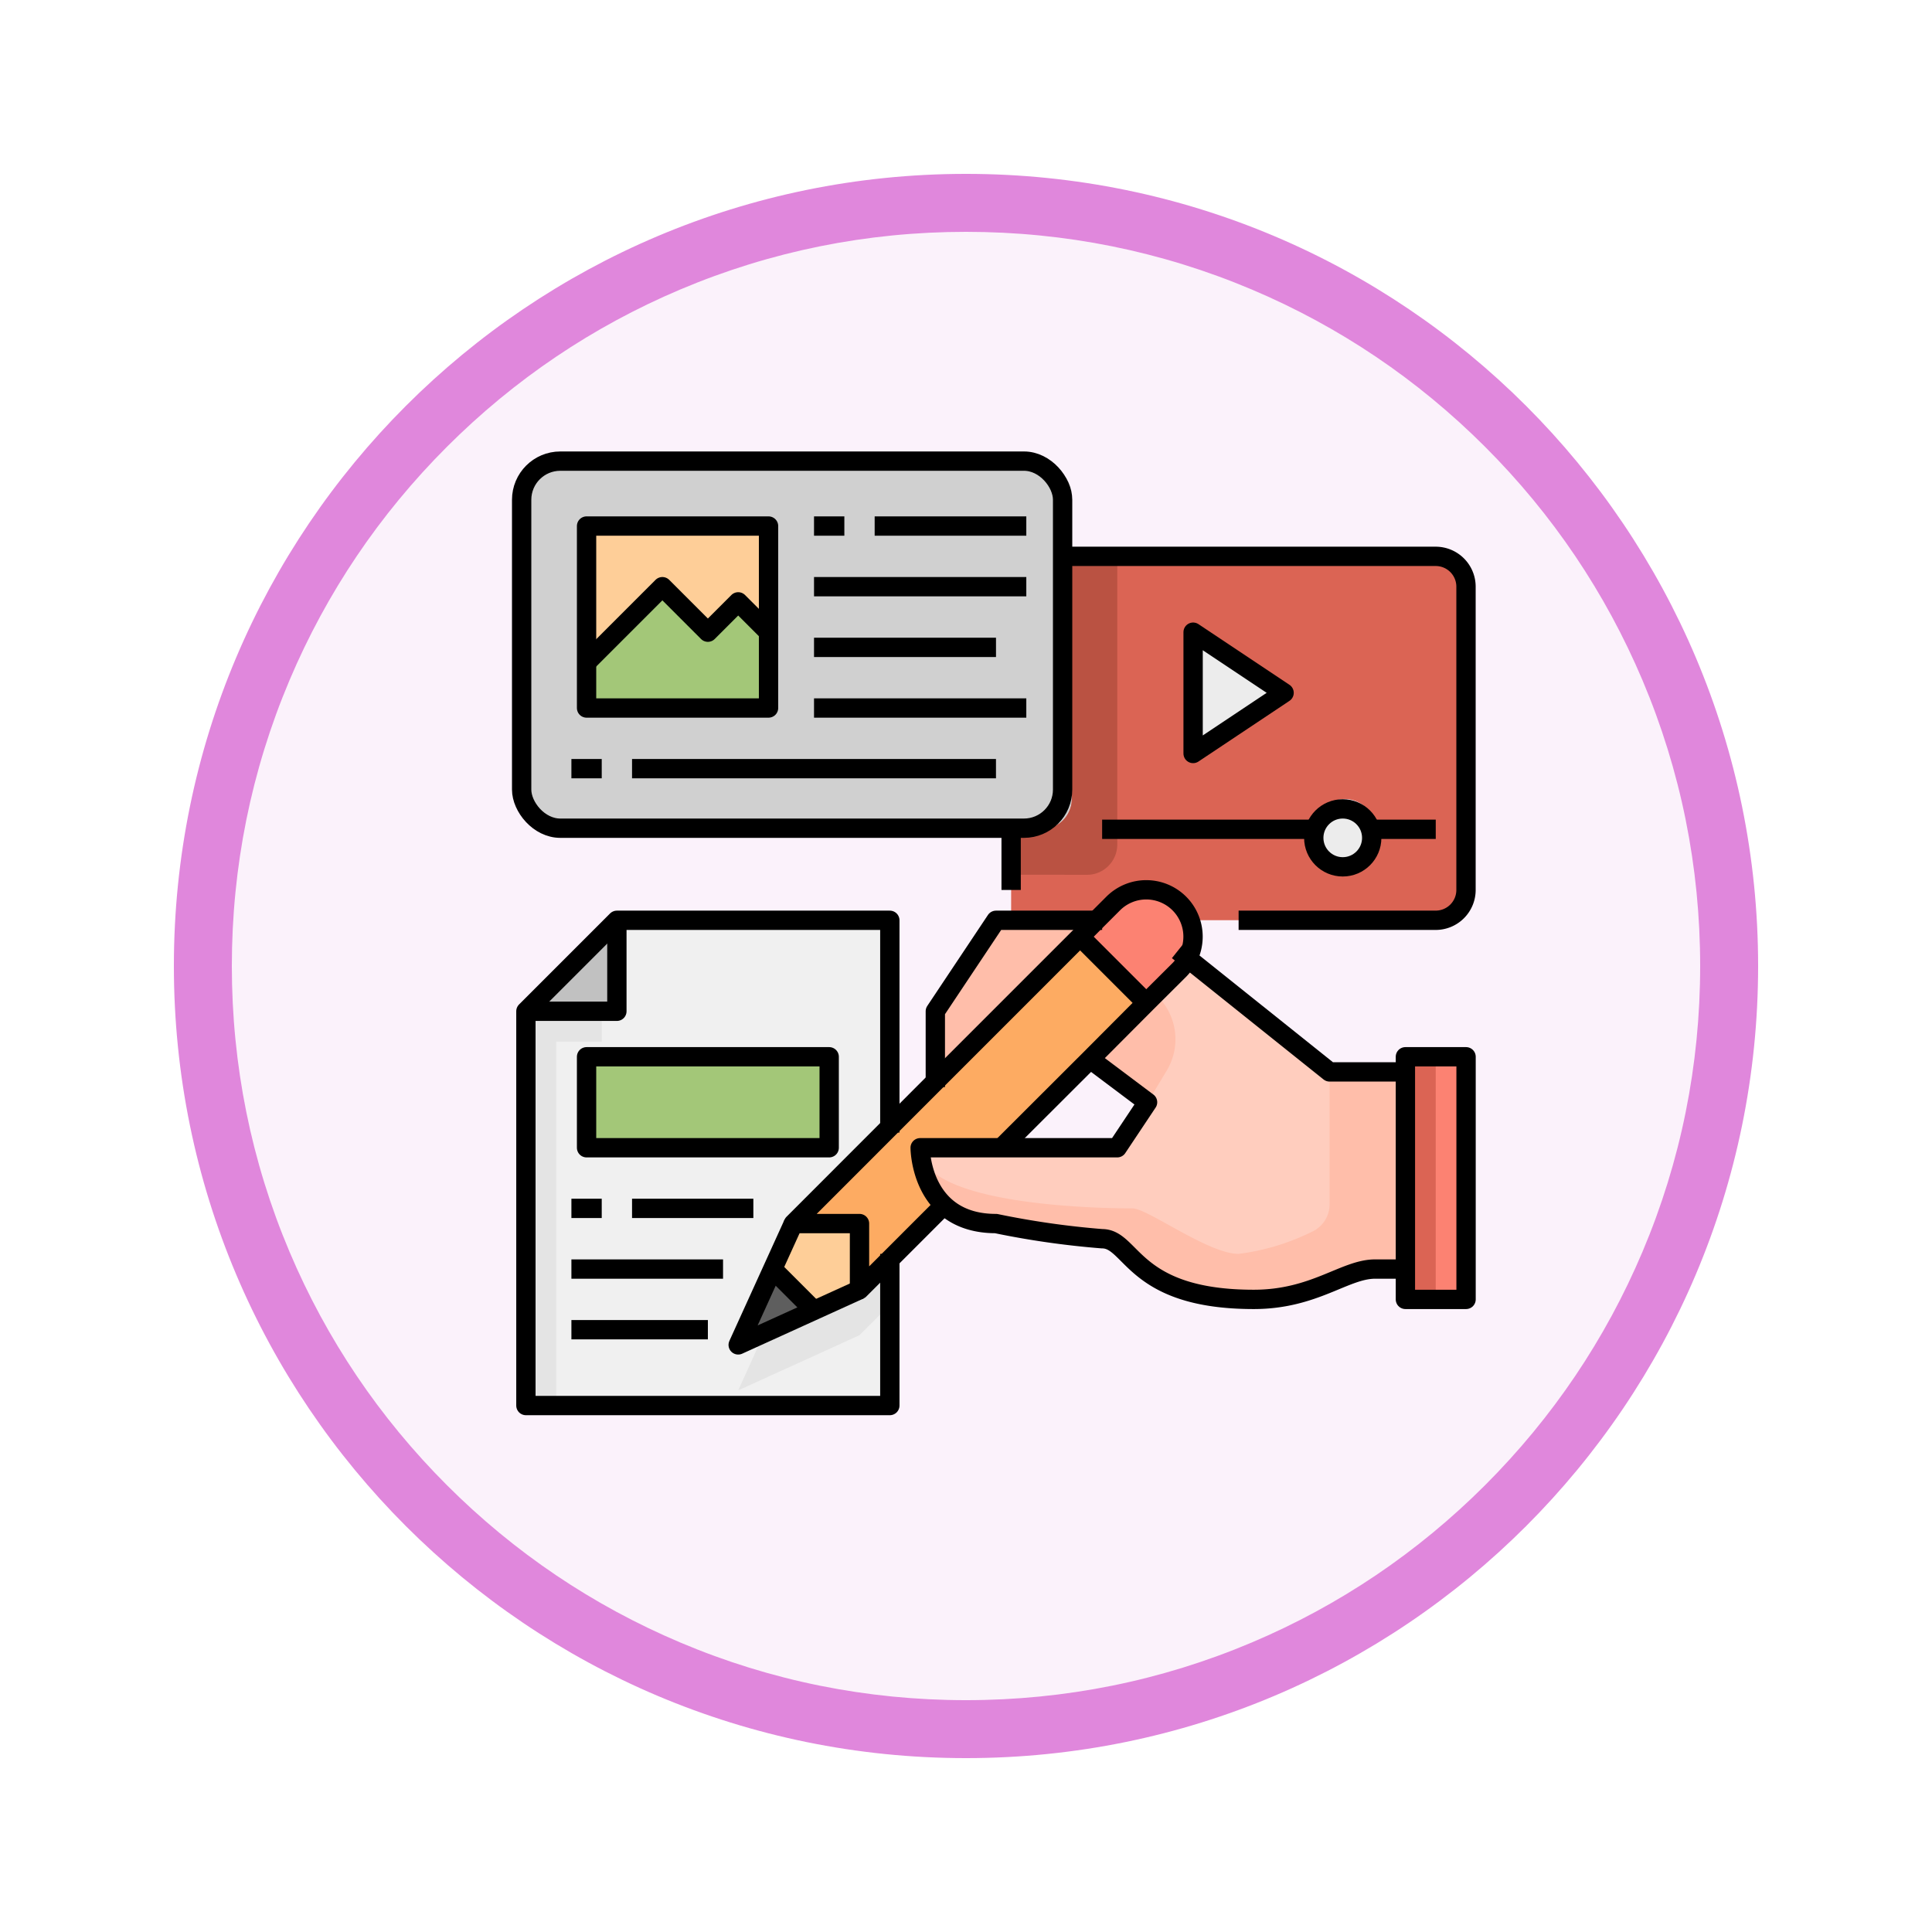 <svg xmlns="http://www.w3.org/2000/svg" xmlns:xlink="http://www.w3.org/1999/xlink" width="100.001" height="100.001" viewBox="0 0 100.001 100.001">
  <defs>
    <filter id="Trazado_904820" x="0" y="0" width="100.001" height="100.001" filterUnits="userSpaceOnUse">
      <feOffset dy="3" input="SourceAlpha"/>
      <feGaussianBlur stdDeviation="3" result="blur"/>
      <feFlood flood-opacity="0.161"/>
      <feComposite operator="in" in2="blur"/>
      <feComposite in="SourceGraphic"/>
    </filter>
  </defs>
  <g id="Grupo_1164296" data-name="Grupo 1164296" transform="translate(-1138.999 -1129.132)">
    <g id="Grupo_1164018" data-name="Grupo 1164018" transform="translate(939.999 -1959.868)">
      <g id="Icono" transform="translate(208 3095)">
        <g transform="matrix(1, 0, 0, 1, -9, -6)" filter="url(#Trazado_904820)">
          <g id="Trazado_904820-2" data-name="Trazado 904820" transform="translate(9 6)" fill="#fbf2fb">
            <path d="M 41 80.501 C 35.667 80.501 30.494 79.457 25.626 77.397 C 20.922 75.408 16.698 72.56 13.069 68.932 C 9.441 65.303 6.593 61.079 4.604 56.375 C 2.544 51.507 1.5 46.334 1.5 41 C 1.5 35.667 2.544 30.494 4.604 25.626 C 6.593 20.922 9.441 16.698 13.069 13.069 C 16.698 9.441 20.922 6.593 25.626 4.604 C 30.494 2.544 35.667 1.5 41 1.5 C 46.334 1.5 51.507 2.544 56.375 4.604 C 61.079 6.593 65.303 9.441 68.932 13.069 C 72.56 16.698 75.408 20.922 77.397 25.626 C 79.457 30.494 80.501 35.667 80.501 41 C 80.501 46.334 79.457 51.507 77.397 56.375 C 75.408 61.079 72.56 65.303 68.932 68.932 C 65.303 72.56 61.079 75.408 56.375 77.397 C 51.507 79.457 46.334 80.501 41 80.501 Z" stroke="none"/>
            <path d="M 41 3 C 35.869 3 30.893 4.004 26.21 5.985 C 21.685 7.899 17.621 10.639 14.13 14.13 C 10.639 17.621 7.899 21.685 5.985 26.21 C 4.004 30.893 3 35.869 3 41 C 3 46.132 4.004 51.108 5.985 55.791 C 7.899 60.316 10.639 64.38 14.13 67.871 C 17.621 71.362 21.685 74.102 26.21 76.016 C 30.893 77.997 35.869 79.001 41 79.001 C 46.132 79.001 51.108 77.997 55.791 76.016 C 60.316 74.102 64.38 71.362 67.871 67.871 C 71.362 64.38 74.102 60.316 76.016 55.791 C 77.997 51.108 79.001 46.132 79.001 41 C 79.001 35.869 77.997 30.893 76.016 26.21 C 74.102 21.685 71.362 17.621 67.871 14.13 C 64.38 10.639 60.316 7.899 55.791 5.985 C 51.108 4.004 46.132 3 41 3 M 41 0 C 63.644 0 82.001 18.357 82.001 41 C 82.001 63.644 63.644 82.001 41 82.001 C 18.357 82.001 0 63.644 0 41 C 0 18.357 18.357 0 41 0 Z" stroke="none" fill="#e087dc"/>
          </g>
        </g>
      </g>
    </g>
    <g id="_26-Content" data-name="26-Content" transform="translate(1165.22 1152.22)">
      <path id="Trazado_999265" data-name="Trazado 999265" d="M5,40H17.558v4.709H5Z" transform="translate(-0.86 -8.389)" fill="#a3c778"/>
      <path id="Trazado_999266" data-name="Trazado 999266" d="M5.709,31v4.709H1Z" transform="translate(0 -6.453)" fill="#c1c1c1"/>
      <path id="Trazado_999267" data-name="Trazado 999267" d="M14.845,46.7l2.888-2.888,2.1-2.1V31H5.709v4.709H1V56.116H19.837V48.55l-1.57,1.57L15.913,51.2l-3.924,1.782,1.782-3.924ZM4.14,42.773V38.064H16.7v4.709Z" transform="translate(0 -6.453)" fill="#f0f0f0"/>
      <path id="Trazado_999268" data-name="Trazado 999268" d="M13.558,13.558V4.14H4.14v9.419ZM1,18.268V2.57A1.574,1.574,0,0,1,2.57,1H27.686a1.574,1.574,0,0,1,1.57,1.57v15.7a1.574,1.574,0,0,1-.691,1.3,1.549,1.549,0,0,1-.879.267H2.57A1.574,1.574,0,0,1,1,18.268Z" fill="#d0d0d0"/>
      <path id="Trazado_999269" data-name="Trazado 999269" d="M14.419,5v5.494l-1.57-1.57-1.57,1.57L8.924,8.14,5,12.064V5Z" transform="translate(-0.86 -0.86)" fill="#fece98"/>
      <path id="Trazado_999270" data-name="Trazado 999270" d="M14.419,11.355v3.924H5V12.924L8.924,9l2.355,2.355,1.57-1.57Z" transform="translate(-0.86 -1.721)" fill="#a3c778"/>
      <circle id="Elipse_11811" data-name="Elipse 11811" cx="1.5" cy="1.5" r="1.5" transform="translate(41.78 18.78)" fill="#ececec"/>
      <path id="Trazado_999271" data-name="Trazado 999271" d="M49.709,15.14,45,18.279V12Z" transform="translate(-9.465 -2.366)" fill="#ececec"/>
      <path id="Trazado_999272" data-name="Trazado 999272" d="M54.977,7H36.14V19.558a1.574,1.574,0,0,1-.691,1.3,1.549,1.549,0,0,1-.879.267H33v4.709h4.419l.863-.863a2.433,2.433,0,0,1,3.43,0,2.311,2.311,0,0,1,.549.863H54.977a1.574,1.574,0,0,0,1.57-1.57V8.57A1.574,1.574,0,0,0,54.977,7ZM42.419,10.924l4.709,3.14L42.419,17.2ZM50.268,22.7a1.57,1.57,0,1,1,1.57-1.57,1.57,1.57,0,0,1-1.57,1.57Z" transform="translate(-6.884 -1.291)" fill="#db6454"/>
      <path id="Trazado_999273" data-name="Trazado 999273" d="M36.924,23.483a1.549,1.549,0,0,0,.879-.267,1.574,1.574,0,0,0,.691-1.3V7H36.14V19.558a1.574,1.574,0,0,1-.691,1.3,1.549,1.549,0,0,1-.879.267H33v2.355Z" transform="translate(-6.884 -1.291)" fill="#ba5242"/>
      <path id="Trazado_999274" data-name="Trazado 999274" d="M62.14,40V52.558H59V40Z" transform="translate(-12.477 -8.389)" fill="#fc8272"/>
      <path id="Trazado_999275" data-name="Trazado 999275" d="M18.924,56.143,15,57.924,16.782,54Z" transform="translate(-3.012 -11.401)" fill="#5e5e5e"/>
      <path id="Trazado_999276" data-name="Trazado 999276" d="M21.767,51v3.422L19.413,55.5,17.27,53.355,18.345,51Z" transform="translate(-3.5 -10.756)" fill="#fece98"/>
      <path id="Trazado_999277" data-name="Trazado 999277" d="M43.123,32.546a2.579,2.579,0,0,1-.432.589l-1.719,1.711L37.55,31.424l.848-.856.863-.863A2.421,2.421,0,0,1,43.4,31.416a2.476,2.476,0,0,1-.275,1.13Z" transform="translate(-7.862 -6.022)" fill="#fc8272"/>
      <path id="Trazado_999278" data-name="Trazado 999278" d="M34,38.424l-4.592,4.584H25.2a4.5,4.5,0,0,0,1.232,2.975l-4.372,4.372V46.932H18.64l7.347-7.347,7.5-7.5L36.9,35.512Z" transform="translate(-3.795 -6.688)" fill="#fdab62"/>
      <path id="Trazado_999279" data-name="Trazado 999279" d="M36.343,31l-.848.856-7.5,7.5V35.709L31.14,31h5.2Z" transform="translate(-5.808 -6.453)" fill="#ffbeaa"/>
      <path id="Trazado_999280" data-name="Trazado 999280" d="M52.116,39.391v10.2h-1.57c-1.57,0-3.14,1.57-6.279,1.57-6.279,0-6.279-3.14-7.849-3.14A21.477,21.477,0,0,1,33.53,47.7c-1.366-.212-2.606-.463-2.606-.463a3.749,3.749,0,0,1-2.692-.95A4.5,4.5,0,0,1,27,43.315H37.2l1.57-2.355L35.8,38.732l2.9-2.912,1.719-1.711a2.58,2.58,0,0,0,.432-.589l7.339,5.871Z" transform="translate(-5.593 -6.995)" fill="#ffcdbe"/>
      <path id="Trazado_999281" data-name="Trazado 999281" d="M59,40h1.57V52.558H59Z" transform="translate(-12.477 -8.389)" fill="#db6454"/>
      <path id="Trazado_999282" data-name="Trazado 999282" d="M41.578,35.865l-.461.459-2.9,2.912,2.972,2.229.991-1.648A3.14,3.14,0,0,0,41.578,35.865Z" transform="translate(-8.005 -7.5)" fill="#ffbeaa"/>
      <path id="Trazado_999283" data-name="Trazado 999283" d="M48.192,41v6.848a1.565,1.565,0,0,1-.929,1.433,11.93,11.93,0,0,1-3.78,1.137c-1.57,0-4.709-2.355-5.494-2.355S27,48.064,27,44.924A4.5,4.5,0,0,0,28.232,47.9a3.749,3.749,0,0,0,2.692.95s1.24.251,2.606.463a21.477,21.477,0,0,0,2.888.322c1.57,0,1.57,3.14,7.849,3.14,3.14,0,4.709-1.57,6.279-1.57h1.57V41Z" transform="translate(-5.593 -8.605)" fill="#ffbeaa"/>
      <path id="Trazado_999284" data-name="Trazado 999284" d="M21.279,54.93l-2.355,1.075-2.578,1.17L15,60.141l3.924-1.782,2.355-1.075,1.57-1.57V53.36Z" transform="translate(-3.012 -11.263)" fill="#e4e4e4"/>
      <path id="Trazado_999285" data-name="Trazado 999285" d="M4.924,37v1.57H2.57V57.407H1V37Z" transform="translate(0 -7.744)" fill="#e4e4e4"/>
      <g id="Grupo_1164295" data-name="Grupo 1164295" transform="translate(1 1)">
        <path id="Trazado_999286" data-name="Trazado 999286" d="M52.116,50.988h-1.57c-1.57,0-3.14,1.57-6.279,1.57-6.279,0-6.279-3.14-7.849-3.14a44.254,44.254,0,0,1-5.494-.785C27,48.634,27,44.709,27,44.709H37.2l1.57-2.355L35.634,40" transform="translate(-6.593 -9.389)" fill="none" stroke="#000" stroke-linejoin="round" stroke-width="1"/>
        <path id="Trazado_999287" data-name="Trazado 999287" d="M44,33l7.849,6.279h3.924" transform="translate(-10.25 -7.884)" fill="none" stroke="#000" stroke-linejoin="round" stroke-width="1"/>
        <path id="Trazado_999288" data-name="Trazado 999288" d="M59,40h3.14V52.558H59Z" transform="translate(-13.477 -9.389)" fill="none" stroke="#000" stroke-linejoin="round" stroke-width="1"/>
        <path id="Trazado_999289" data-name="Trazado 999289" d="M29.409,42.342,34,37.758l2.9-2.912,1.719-1.711a2.58,2.58,0,0,0,.432-.589,2.476,2.476,0,0,0,.275-1.13A2.421,2.421,0,0,0,35.193,29.7l-.863.863-.848.856-7.5,7.5L18.64,46.266h3.422v3.422l4.372-4.372" transform="translate(-4.795 -7.022)" fill="none" stroke="#000" stroke-linejoin="round" stroke-width="1"/>
        <path id="Trazado_999290" data-name="Trazado 999290" d="M21.28,54.424,15,57.279,17.855,51" transform="translate(-4.012 -11.755)" fill="none" stroke="#000" stroke-linejoin="round" stroke-width="1"/>
        <path id="Trazado_999291" data-name="Trazado 999291" d="M19.466,56.192l-2.284-2.284" transform="translate(-4.481 -12.381)" fill="none" stroke="#000" stroke-linejoin="round" stroke-width="1"/>
        <path id="Trazado_999292" data-name="Trazado 999292" d="M40.975,35.512l-3.426-3.426" transform="translate(-8.862 -7.687)" fill="none" stroke="#000" stroke-linejoin="round" stroke-width="1"/>
        <path id="Trazado_999293" data-name="Trazado 999293" d="M36.634,31H31.14L28,35.709v3.924" transform="translate(-6.808 -7.453)" fill="none" stroke="#000" stroke-linejoin="round" stroke-width="1"/>
        <rect id="Rectángulo_412351" data-name="Rectángulo 412351" width="28" height="19" rx="2" transform="translate(-0.22 -0.22)" fill="none" stroke="#000" stroke-linejoin="round" stroke-width="1"/>
        <path id="Trazado_999294" data-name="Trazado 999294" d="M45.634,25.837h10.2a1.57,1.57,0,0,0,1.57-1.57V8.57A1.57,1.57,0,0,0,55.837,7H37" transform="translate(-8.744 -2.291)" fill="none" stroke="#000" stroke-linejoin="round" stroke-width="1"/>
        <path id="Trazado_999295" data-name="Trazado 999295" d="M19.837,41.988V31H5.709L1,35.709V56.116H19.837V48.267" transform="translate(-1 -7.453)" fill="none" stroke="#000" stroke-linejoin="round" stroke-width="1"/>
        <path id="Trazado_999296" data-name="Trazado 999296" d="M33,25v3.14" transform="translate(-7.884 -6.163)" fill="none" stroke="#000" stroke-linejoin="round" stroke-width="1"/>
        <path id="Trazado_999297" data-name="Trazado 999297" d="M5.709,31v4.709H1" transform="translate(-1 -7.453)" fill="none" stroke="#000" stroke-linejoin="round" stroke-width="1"/>
        <path id="Trazado_999298" data-name="Trazado 999298" d="M5,40H17.558v4.709H5Z" transform="translate(-1.86 -9.389)" fill="none" stroke="#000" stroke-linejoin="round" stroke-width="1"/>
        <path id="Trazado_999299" data-name="Trazado 999299" d="M4,50H5.57" transform="translate(-1.645 -11.541)" fill="none" stroke="#000" stroke-linejoin="round" stroke-width="1"/>
        <path id="Trazado_999300" data-name="Trazado 999300" d="M8,50h6.279" transform="translate(-2.506 -11.541)" fill="none" stroke="#000" stroke-linejoin="round" stroke-width="1"/>
        <path id="Trazado_999301" data-name="Trazado 999301" d="M4,54h7.849" transform="translate(-1.645 -12.401)" fill="none" stroke="#000" stroke-linejoin="round" stroke-width="1"/>
        <path id="Trazado_999302" data-name="Trazado 999302" d="M4,58h7.064" transform="translate(-1.645 -13.261)" fill="none" stroke="#000" stroke-linejoin="round" stroke-width="1"/>
        <path id="Trazado_999303" data-name="Trazado 999303" d="M45,12v6.279l4.709-3.14Z" transform="translate(-10.465 -3.366)" fill="none" stroke="#000" stroke-linejoin="round" stroke-width="1"/>
        <circle id="Elipse_11812" data-name="Elipse 11812" cx="1.5" cy="1.5" r="1.5" transform="translate(40.78 17.78)" fill="none" stroke="#000" stroke-linejoin="round" stroke-width="1"/>
        <path id="Trazado_999304" data-name="Trazado 999304" d="M60.14,25H57" transform="translate(-13.046 -6.163)" fill="none" stroke="#000" stroke-linejoin="round" stroke-width="1"/>
        <path id="Trazado_999305" data-name="Trazado 999305" d="M49.988,25H39" transform="translate(-9.174 -6.163)" fill="none" stroke="#000" stroke-linejoin="round" stroke-width="1"/>
        <path id="Trazado_999306" data-name="Trazado 999306" d="M5,5h9.419v9.419H5Z" transform="translate(-1.86 -1.86)" fill="none" stroke="#000" stroke-linejoin="round" stroke-width="1"/>
        <path id="Trazado_999307" data-name="Trazado 999307" d="M5,12.924,8.924,9l2.355,2.355,1.57-1.57,1.57,1.57" transform="translate(-1.86 -2.721)" fill="none" stroke="#000" stroke-linejoin="round" stroke-width="1"/>
        <path id="Trazado_999308" data-name="Trazado 999308" d="M20,5h1.57" transform="translate(-5.087 -1.86)" fill="none" stroke="#000" stroke-linejoin="round" stroke-width="1"/>
        <path id="Trazado_999309" data-name="Trazado 999309" d="M24,5h7.849" transform="translate(-5.948 -1.86)" fill="none" stroke="#000" stroke-linejoin="round" stroke-width="1"/>
        <path id="Trazado_999310" data-name="Trazado 999310" d="M20,9H30.988" transform="translate(-5.087 -2.721)" fill="none" stroke="#000" stroke-linejoin="round" stroke-width="1"/>
        <path id="Trazado_999311" data-name="Trazado 999311" d="M20,13h9.419" transform="translate(-5.087 -3.581)" fill="none" stroke="#000" stroke-linejoin="round" stroke-width="1"/>
        <path id="Trazado_999312" data-name="Trazado 999312" d="M20,17H30.988" transform="translate(-5.087 -4.442)" fill="none" stroke="#000" stroke-linejoin="round" stroke-width="1"/>
        <path id="Trazado_999313" data-name="Trazado 999313" d="M4,21H5.57" transform="translate(-1.645 -5.302)" fill="none" stroke="#000" stroke-linejoin="round" stroke-width="1"/>
        <path id="Trazado_999314" data-name="Trazado 999314" d="M8,21H26.837" transform="translate(-2.506 -5.302)" fill="none" stroke="#000" stroke-linejoin="round" stroke-width="1"/>
      </g>
    </g>
  </g>
</svg>
